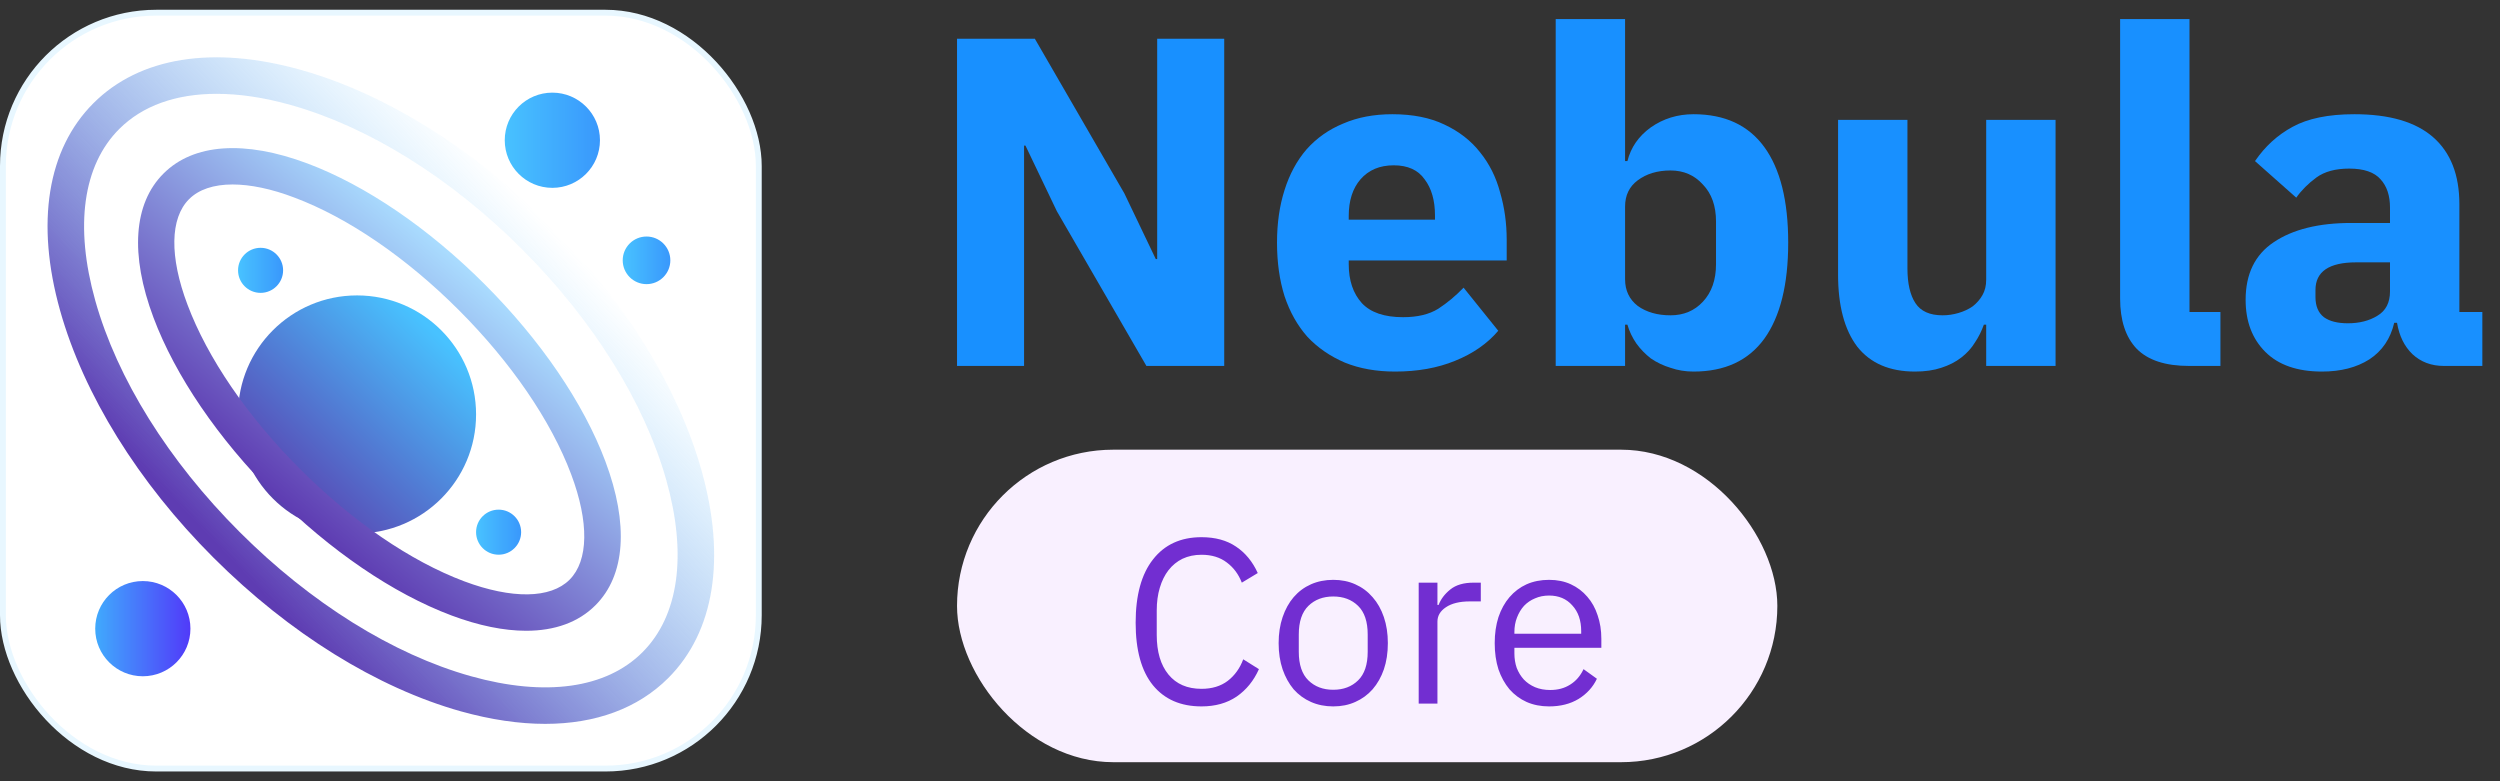 <svg width="128" height="40" viewBox="0 0 128 40" fill="none" xmlns="http://www.w3.org/2000/svg">
<rect x="0" y="0" width="128" height="40" fill="#333333" stroke="none"/>
<rect x="0.15" y="0.65" width="38.7" height="38.7" rx="7.85" fill="white"/>
<g clip-path="url(#clip0_170417_23624)">
<path d="M18.281 27.312C21.647 27.312 24.375 24.584 24.375 21.219C24.375 17.853 21.647 15.125 18.281 15.125C14.916 15.125 12.188 17.853 12.188 21.219C12.188 24.584 14.916 27.312 18.281 27.312Z" fill="url(#paint0_linear_170417_23624)"/>
<path d="M26.941 32.295C25.801 32.295 24.514 32.035 23.107 31.508C20.127 30.388 16.906 28.194 14.039 25.327C11.172 22.46 8.972 19.233 7.858 16.259C6.652 13.039 6.832 10.418 8.372 8.885C9.905 7.351 12.526 7.164 15.746 8.371C18.727 9.491 21.947 11.685 24.814 14.552C27.681 17.419 29.882 20.646 30.995 23.62C32.202 26.841 32.022 29.461 30.482 30.994C29.615 31.861 28.408 32.295 26.941 32.295ZM11.906 9.445C10.946 9.445 10.179 9.698 9.679 10.198C8.705 11.172 8.672 13.139 9.599 15.599C10.626 18.333 12.666 21.32 15.353 24.007C18.04 26.694 21.027 28.734 23.761 29.761C26.221 30.681 28.188 30.654 29.162 29.681C30.135 28.707 30.168 26.741 29.242 24.28C28.215 21.547 26.174 18.559 23.487 15.872C20.8 13.185 17.813 11.145 15.079 10.118C13.893 9.665 12.812 9.445 11.906 9.445Z" fill="url(#paint1_linear_170417_23624)"/>
<path d="M27.914 37.062C26.581 37.062 25.134 36.849 23.601 36.422C19.3 35.215 14.806 32.421 10.939 28.561C7.071 24.7 4.284 20.193 3.077 15.899C1.817 11.411 2.424 7.644 4.784 5.284C7.145 2.924 10.912 2.317 15.399 3.577C19.7 4.784 24.194 7.578 28.061 11.438C31.928 15.299 34.715 19.806 35.922 24.1C37.182 28.587 36.576 32.355 34.215 34.715C32.662 36.268 30.495 37.062 27.914 37.062ZM11.092 4.804C9.012 4.804 7.298 5.411 6.105 6.604C4.244 8.464 3.811 11.585 4.878 15.392C5.998 19.386 8.625 23.593 12.265 27.234C15.906 30.874 20.113 33.501 24.107 34.621C27.914 35.688 31.035 35.255 32.895 33.395C34.755 31.534 35.189 28.414 34.122 24.607C33.002 20.613 30.375 16.405 26.734 12.765C23.094 9.124 18.886 6.497 14.893 5.377C13.526 4.99 12.252 4.804 11.092 4.804Z" fill="url(#paint2_linear_170417_23624)"/>
<path d="M7.312 34.625C8.659 34.625 9.75 33.534 9.75 32.188C9.75 30.841 8.659 29.75 7.312 29.75C5.966 29.75 4.875 30.841 4.875 32.188C4.875 33.534 5.966 34.625 7.312 34.625Z" fill="url(#paint3_linear_170417_23624)"/>
<path d="M25.529 28.401C26.166 28.401 26.682 27.884 26.682 27.247C26.682 26.61 26.166 26.094 25.529 26.094C24.891 26.094 24.375 26.61 24.375 27.247C24.375 27.884 24.891 28.401 25.529 28.401Z" fill="url(#paint4_linear_170417_23624)"/>
<path d="M13.341 14.995C13.978 14.995 14.495 14.478 14.495 13.841C14.495 13.204 13.978 12.688 13.341 12.688C12.704 12.688 12.188 13.204 12.188 13.841C12.188 14.478 12.704 14.995 13.341 14.995Z" fill="url(#paint5_linear_170417_23624)"/>
<path d="M28.28 9.618C29.626 9.618 30.718 8.526 30.718 7.18C30.718 5.834 29.626 4.743 28.28 4.743C26.934 4.743 25.843 5.834 25.843 7.18C25.843 8.526 26.934 9.618 28.28 9.618Z" fill="url(#paint6_linear_170417_23624)"/>
<path d="M33.102 14.548C33.775 14.548 34.321 14.002 34.321 13.329C34.321 12.656 33.775 12.11 33.102 12.11C32.429 12.11 31.883 12.656 31.883 13.329C31.883 14.002 32.429 14.548 33.102 14.548Z" fill="url(#paint7_linear_170417_23624)"/>
</g>
<rect x="0.15" y="0.65" width="38.7" height="38.7" rx="7.85" stroke="#E8F7FF" stroke-width="0.3"/>
<path d="M54.112 10.816L52.504 7.456H52.432V18.736H49V1.984H52.984L57.568 9.904L59.176 13.264H59.248V1.984H62.68V18.736H58.696L54.112 10.816Z" fill="#1890FF"/>
<path d="M71.431 19.024C70.471 19.024 69.615 18.872 68.863 18.568C68.111 18.248 67.471 17.808 66.943 17.248C66.431 16.672 66.039 15.976 65.767 15.16C65.511 14.344 65.383 13.432 65.383 12.424C65.383 11.432 65.511 10.536 65.767 9.736C66.023 8.92 66.399 8.224 66.895 7.648C67.407 7.072 68.031 6.632 68.767 6.328C69.503 6.008 70.343 5.848 71.287 5.848C72.327 5.848 73.215 6.024 73.951 6.376C74.703 6.728 75.311 7.2 75.775 7.792C76.255 8.384 76.599 9.072 76.807 9.856C77.031 10.624 77.143 11.432 77.143 12.28V13.336H69.055V13.528C69.055 14.36 69.279 15.024 69.727 15.52C70.175 16 70.879 16.24 71.839 16.24C72.575 16.24 73.175 16.096 73.639 15.808C74.103 15.504 74.535 15.144 74.935 14.728L76.711 16.936C76.151 17.592 75.415 18.104 74.503 18.472C73.607 18.84 72.583 19.024 71.431 19.024ZM71.359 8.464C70.639 8.464 70.071 8.704 69.655 9.184C69.255 9.648 69.055 10.272 69.055 11.056V11.248H73.471V11.032C73.471 10.264 73.295 9.648 72.943 9.184C72.607 8.704 72.079 8.464 71.359 8.464Z" fill="#1890FF"/>
<path d="M79.652 0.976H83.204V8.248H83.324C83.5 7.544 83.9 6.968 84.524 6.52C85.164 6.072 85.892 5.848 86.708 5.848C88.308 5.848 89.516 6.408 90.332 7.528C91.148 8.648 91.556 10.28 91.556 12.424C91.556 14.568 91.148 16.208 90.332 17.344C89.516 18.464 88.308 19.024 86.708 19.024C86.292 19.024 85.9 18.96 85.532 18.832C85.164 18.72 84.828 18.56 84.524 18.352C84.236 18.128 83.988 17.872 83.78 17.584C83.572 17.28 83.42 16.96 83.324 16.624H83.204V18.736H79.652V0.976ZM85.532 16.144C86.204 16.144 86.756 15.912 87.188 15.448C87.636 14.968 87.86 14.328 87.86 13.528V11.344C87.86 10.544 87.636 9.912 87.188 9.448C86.756 8.968 86.204 8.728 85.532 8.728C84.86 8.728 84.3 8.896 83.852 9.232C83.42 9.552 83.204 10 83.204 10.576V14.296C83.204 14.872 83.42 15.328 83.852 15.664C84.3 15.984 84.86 16.144 85.532 16.144Z" fill="#1890FF"/>
<path d="M101.693 16.624H101.573C101.461 16.944 101.309 17.248 101.117 17.536C100.941 17.824 100.709 18.08 100.421 18.304C100.133 18.528 99.789 18.704 99.389 18.832C99.005 18.96 98.557 19.024 98.045 19.024C96.749 19.024 95.765 18.6 95.093 17.752C94.437 16.888 94.109 15.656 94.109 14.056V6.136H97.661V13.744C97.661 14.512 97.797 15.104 98.069 15.52C98.341 15.936 98.805 16.144 99.461 16.144C99.733 16.144 100.005 16.104 100.277 16.024C100.549 15.944 100.789 15.832 100.997 15.688C101.205 15.528 101.373 15.336 101.501 15.112C101.629 14.888 101.693 14.624 101.693 14.32V6.136H105.245V18.736H101.693V16.624Z" fill="#1890FF"/>
<path d="M112.078 18.736C110.862 18.736 109.966 18.44 109.39 17.848C108.83 17.256 108.55 16.4 108.55 15.28V0.976H112.102V15.976H113.686V18.736H112.078Z" fill="#1890FF"/>
<path d="M125.128 18.736C124.488 18.736 123.952 18.536 123.52 18.136C123.104 17.736 122.84 17.2 122.728 16.528H122.584C122.392 17.344 121.968 17.968 121.312 18.4C120.656 18.816 119.848 19.024 118.888 19.024C117.624 19.024 116.656 18.688 115.984 18.016C115.312 17.344 114.976 16.456 114.976 15.352C114.976 14.024 115.456 13.04 116.416 12.4C117.392 11.744 118.712 11.416 120.376 11.416H122.368V10.624C122.368 10.016 122.208 9.536 121.888 9.184C121.568 8.816 121.032 8.632 120.28 8.632C119.576 8.632 119.016 8.784 118.6 9.088C118.184 9.392 117.84 9.736 117.568 10.12L115.456 8.248C115.968 7.496 116.608 6.912 117.376 6.496C118.16 6.064 119.216 5.848 120.544 5.848C122.336 5.848 123.68 6.24 124.576 7.024C125.472 7.808 125.92 8.952 125.92 10.456V15.976H127.096V18.736H125.128ZM120.208 16.552C120.8 16.552 121.304 16.424 121.72 16.168C122.152 15.912 122.368 15.496 122.368 14.92V13.432H120.64C119.248 13.432 118.552 13.904 118.552 14.848V15.208C118.552 15.672 118.696 16.016 118.984 16.24C119.272 16.448 119.68 16.552 120.208 16.552Z" fill="#1890FF"/>
<rect x="49" y="23.024" width="42" height="16" rx="8" fill="#F9F0FF"/>
<path d="M61.517 36.168C60.453 36.168 59.625 35.808 59.033 35.088C58.441 34.36 58.145 33.292 58.145 31.884C58.145 30.476 58.441 29.396 59.033 28.644C59.625 27.884 60.453 27.504 61.517 27.504C62.221 27.504 62.809 27.664 63.281 27.984C63.761 28.304 64.133 28.756 64.397 29.34L63.581 29.832C63.413 29.4 63.157 29.056 62.813 28.8C62.469 28.536 62.037 28.404 61.517 28.404C61.157 28.404 60.833 28.472 60.545 28.608C60.265 28.744 60.025 28.94 59.825 29.196C59.633 29.444 59.485 29.744 59.381 30.096C59.277 30.44 59.225 30.828 59.225 31.26V32.508C59.225 33.372 59.425 34.048 59.825 34.536C60.225 35.024 60.789 35.268 61.517 35.268C62.053 35.268 62.501 35.132 62.861 34.86C63.221 34.58 63.485 34.212 63.653 33.756L64.457 34.26C64.193 34.852 63.813 35.32 63.317 35.664C62.821 36 62.221 36.168 61.517 36.168ZM68.262 36.168C67.846 36.168 67.466 36.092 67.122 35.94C66.778 35.788 66.482 35.572 66.234 35.292C65.994 35.004 65.806 34.664 65.67 34.272C65.534 33.872 65.466 33.424 65.466 32.928C65.466 32.44 65.534 31.996 65.67 31.596C65.806 31.196 65.994 30.856 66.234 30.576C66.482 30.288 66.778 30.068 67.122 29.916C67.466 29.764 67.846 29.688 68.262 29.688C68.678 29.688 69.054 29.764 69.39 29.916C69.734 30.068 70.03 30.288 70.278 30.576C70.526 30.856 70.718 31.196 70.854 31.596C70.99 31.996 71.058 32.44 71.058 32.928C71.058 33.424 70.99 33.872 70.854 34.272C70.718 34.664 70.526 35.004 70.278 35.292C70.03 35.572 69.734 35.788 69.39 35.94C69.054 36.092 68.678 36.168 68.262 36.168ZM68.262 35.316C68.782 35.316 69.206 35.156 69.534 34.836C69.862 34.516 70.026 34.028 70.026 33.372V32.484C70.026 31.828 69.862 31.34 69.534 31.02C69.206 30.7 68.782 30.54 68.262 30.54C67.742 30.54 67.318 30.7 66.99 31.02C66.662 31.34 66.498 31.828 66.498 32.484V33.372C66.498 34.028 66.662 34.516 66.99 34.836C67.318 35.156 67.742 35.316 68.262 35.316ZM72.637 36.024V29.832H73.597V30.972H73.657C73.769 30.676 73.969 30.412 74.257 30.18C74.545 29.948 74.941 29.832 75.445 29.832H75.817V30.792H75.253C74.733 30.792 74.325 30.892 74.029 31.092C73.741 31.284 73.597 31.528 73.597 31.824V36.024H72.637ZM79.313 36.168C78.889 36.168 78.505 36.092 78.161 35.94C77.825 35.788 77.533 35.572 77.285 35.292C77.045 35.004 76.857 34.664 76.721 34.272C76.593 33.872 76.529 33.424 76.529 32.928C76.529 32.44 76.593 31.996 76.721 31.596C76.857 31.196 77.045 30.856 77.285 30.576C77.533 30.288 77.825 30.068 78.161 29.916C78.505 29.764 78.889 29.688 79.313 29.688C79.729 29.688 80.101 29.764 80.429 29.916C80.757 30.068 81.037 30.28 81.269 30.552C81.501 30.816 81.677 31.132 81.797 31.5C81.925 31.868 81.989 32.272 81.989 32.712V33.168H77.537V33.456C77.537 33.72 77.577 33.968 77.657 34.2C77.745 34.424 77.865 34.62 78.017 34.788C78.177 34.956 78.369 35.088 78.593 35.184C78.825 35.28 79.085 35.328 79.373 35.328C79.765 35.328 80.105 35.236 80.393 35.052C80.689 34.868 80.917 34.604 81.077 34.26L81.761 34.752C81.561 35.176 81.249 35.52 80.825 35.784C80.401 36.04 79.897 36.168 79.313 36.168ZM79.313 30.492C79.049 30.492 78.809 30.54 78.593 30.636C78.377 30.724 78.189 30.852 78.029 31.02C77.877 31.188 77.757 31.388 77.669 31.62C77.581 31.844 77.537 32.092 77.537 32.364V32.448H80.957V32.316C80.957 31.764 80.805 31.324 80.501 30.996C80.205 30.66 79.809 30.492 79.313 30.492Z" fill="#722ED1"/>
<defs>
<linearGradient id="paint0_linear_170417_23624" x1="22.257" y1="17.005" x2="13.895" y2="25.867" gradientUnits="userSpaceOnUse">
<stop stop-color="#48C2FF"/>
<stop offset="1" stop-color="#5A3BAC"/>
</linearGradient>
<linearGradient id="paint1_linear_170417_23624" x1="14.071" y1="25.428" x2="24.154" y2="13.795" gradientUnits="userSpaceOnUse">
<stop stop-color="#5E3CB2"/>
<stop offset="1" stop-color="#AADDFF"/>
</linearGradient>
<linearGradient id="paint2_linear_170417_23624" x1="10.969" y1="27.756" x2="28.032" y2="11.469" gradientUnits="userSpaceOnUse">
<stop stop-color="#5E3CB2"/>
<stop offset="1" stop-color="#45BBFF" stop-opacity="0"/>
</linearGradient>
<linearGradient id="paint3_linear_170417_23624" x1="4.869" y1="32.183" x2="9.753" y2="32.183" gradientUnits="userSpaceOnUse">
<stop stop-color="#40AAFD"/>
<stop offset="1" stop-color="#513AF9"/>
</linearGradient>
<linearGradient id="paint4_linear_170417_23624" x1="24.372" y1="27.249" x2="26.683" y2="27.249" gradientUnits="userSpaceOnUse">
<stop stop-color="#48C2FF"/>
<stop offset="1" stop-color="#3998FC"/>
</linearGradient>
<linearGradient id="paint5_linear_170417_23624" x1="12.184" y1="13.838" x2="14.496" y2="13.838" gradientUnits="userSpaceOnUse">
<stop stop-color="#48C2FF"/>
<stop offset="1" stop-color="#3998FC"/>
</linearGradient>
<linearGradient id="paint6_linear_170417_23624" x1="25.833" y1="7.178" x2="30.717" y2="7.178" gradientUnits="userSpaceOnUse">
<stop stop-color="#48C2FF"/>
<stop offset="1" stop-color="#3998FC"/>
</linearGradient>
<linearGradient id="paint7_linear_170417_23624" x1="31.884" y1="13.33" x2="34.325" y2="13.33" gradientUnits="userSpaceOnUse">
<stop stop-color="#48C2FF"/>
<stop offset="1" stop-color="#3998FC"/>
</linearGradient>
<clipPath id="clip0_170417_23624">
<rect width="34.125" height="34.125" fill="white" transform="translate(2.438 2.938)"/>
</clipPath>
</defs>
</svg>

